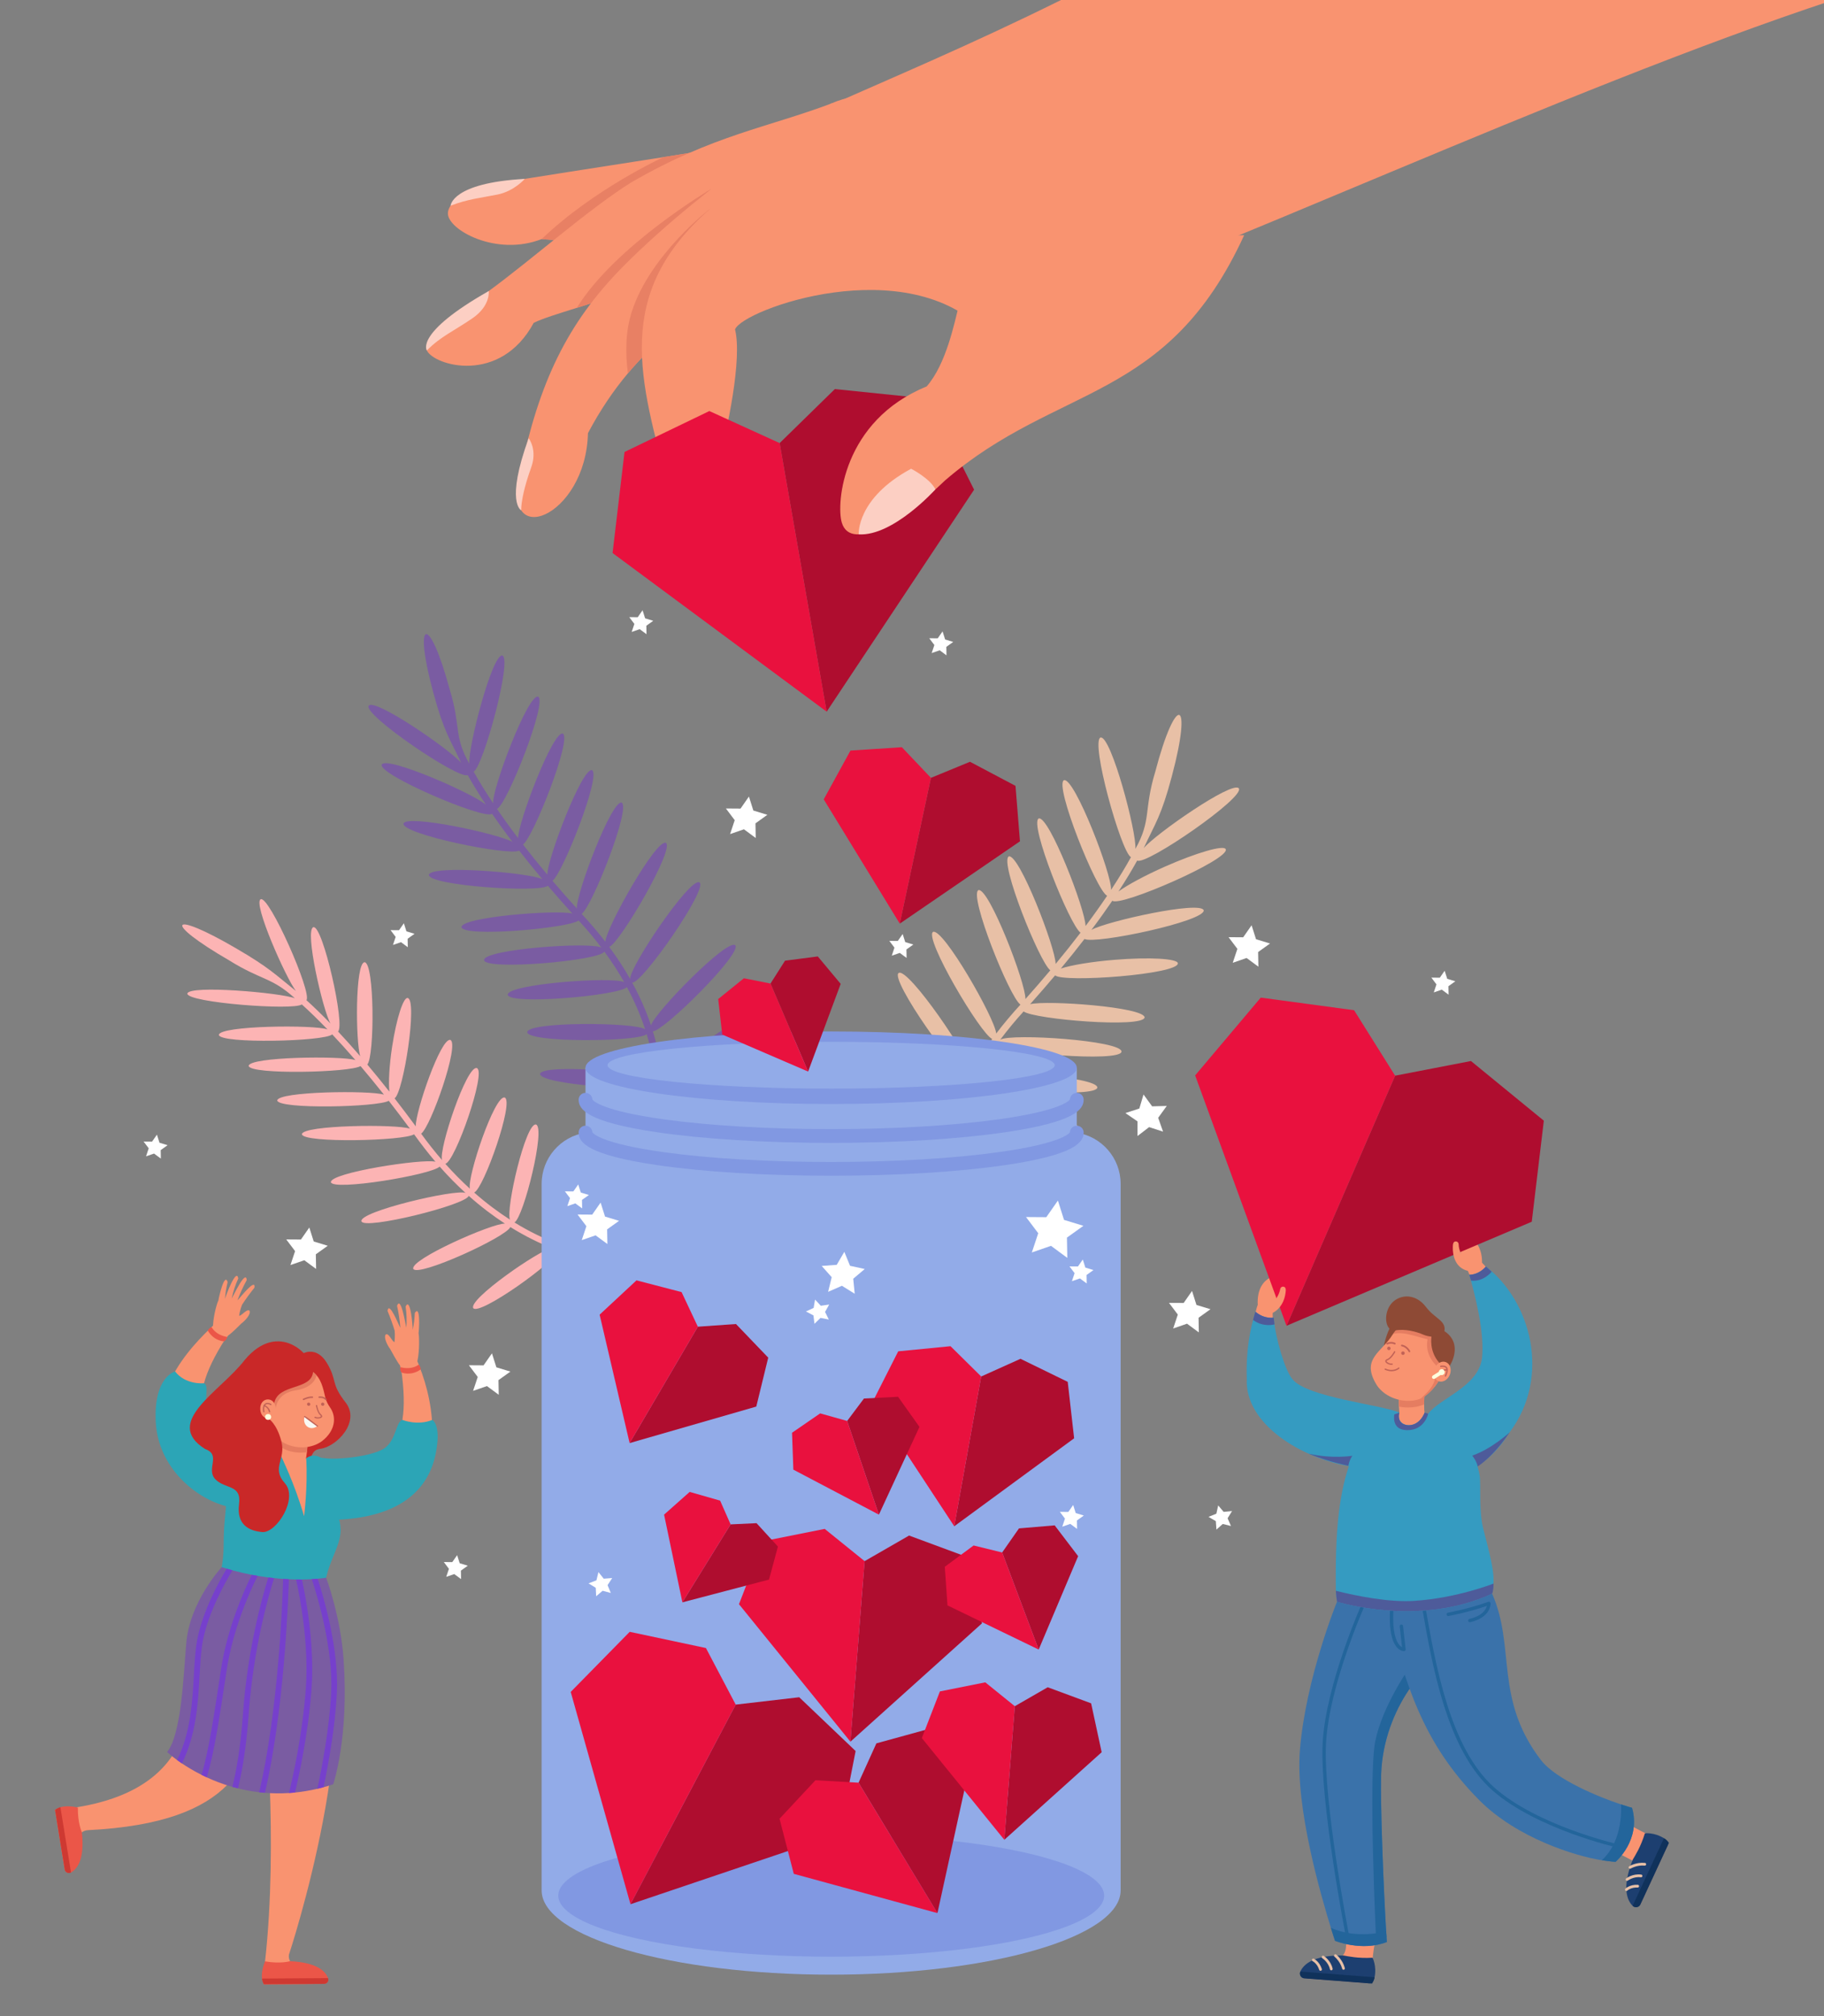 <?xml version="1.0" encoding="utf-8"?>
<!-- Generator: Adobe Illustrator 25.2.1, SVG Export Plug-In . SVG Version: 6.00 Build 0)  -->
<svg version="1.1" id="Ñëîé_1" xmlns="http://www.w3.org/2000/svg" xmlns:xlink="http://www.w3.org/1999/xlink" x="0px" y="0px"
	 viewBox="0 0 1680.85 1857.02" style="enable-background:new 0 0 1680.85 1857.02;" xml:space="preserve">
<rect x="0" y="0" width="1680.85" height="1857.02" fill="#808080" stroke="none"/>
<style type="text/css">
	.st0{fill:#F99370;}
	.st1{fill:#E88064;}
	.st2{fill:#FCCFC3;}
	.st3{fill:#FCB4B4;}
	.st4{fill:#7A5CA2;}
	.st5{fill:#E8C0A6;}
	.st6{fill:#92ABE8;}
	.st7{fill:#8198E2;}
	.st8{fill:#1D3F70;}
	.st9{fill:#10325B;}
	.st10{fill:#3A72AA;}
	.st11{fill:#23659B;}
	.st12{fill:#E57D61;}
	.st13{fill:#8E4A35;}
	.st14{fill:#C16256;}
	.st15{fill:#FDFFDE;}
	.st16{fill:#359BC1;}
	.st17{fill:#4E5B9A;}
	.st18{fill:#FFFFFF;}
	.st19{fill:#EB5648;}
	.st20{fill:#2CA5B6;}
	.st21{fill:#C92828;}
	.st22{fill:#CE3932;}
	.st23{fill:#F9F8F3;}
	.st24{fill:#7640CC;}
	.st25{fill:#AF0D2F;}
	.st26{fill:#E9113E;}
</style>
<path class="st0" d="M582.85,227.8c-6.04-0.78-17.54-1.88-30.12-3.02c-24.68-2.21-53.55-4.53-53.55-4.57
	c-42.03,16.49-87.14-8.82-86.43-23.93c0.58-12.71,24.13-24.73,53.26-28.47c12.31-2.51,92.81-14.79,145.44-23.07
	c14.96-2.34,27.66-4.38,35.91-5.76c4.1-0.69,7.1-1.22,8.73-1.55C707.72,124.89,638.11,225.54,582.85,227.8z"/>
<path class="st1" d="M647.35,138.97l-94.63,85.81c-24.68-2.21-53.55-4.53-53.55-4.57c48.2-46.2,112.23-75.46,112.23-75.46l0.03-0.01
	C626.4,142.39,639.1,140.36,647.35,138.97z"/>
<path class="st0" d="M766.71,95.11c-50.11,46.62-129.47,97.9-162.01,161c-4.11,1.89-8.28,3.75-12.49,5.57
	c-2.19,0.96-4.41,1.91-6.63,2.84c-18.55,7.78-37.53,13.88-54.06,19.06c-16.75,5.27-30.99,9.58-39.68,13.78
	c-31,57.42-91.93,39.41-98.47,25.45c-5.66-12.1,46.81-46.92,57.01-54.71c38.98-28.41,93.98-77.1,131.81-100.36
	C657,124.51,706.72,117.7,766.71,95.11z"/>
<path class="st1" d="M655.65,173.87l-63.45,87.82c-2.19,0.96-4.41,1.91-6.63,2.84c-18.55,7.78-37.53,13.88-54.06,19.06
	C567,226.23,654.29,174.67,655.65,173.87z"/>
<path class="st0" d="M928.57,127.85C810.26,202.97,721.01,235.9,652.72,280.06c-28.05,18.14-52.56,38.18-74.08,63.8
	c-13.39,15.93-25.62,34.01-36.83,55.14c-1.86,78.02-81.64,109.19-62.17,35.24c17.19-81.17,42.23-135.84,94.54-188.75
	c78.35-79.24,200.93-156.81,192.53-150.37C813.13,72.99,961.59,94.31,928.57,127.85z"/>
<path class="st1" d="M654.72,192.01l-2.01,88.05c-28.05,18.14-52.56,38.18-74.08,63.8c-2.41-18.36-2.33-38.36,3.55-56.66
	C599.24,234.12,654.72,192.01,654.72,192.01z"/>
<path class="st0" d="M1689.48,0c-252.67,83.41-576.93,237.78-780.61,306.9c-72.81-77.05-224.92-21.69-231.51-3.46
	c6.72,27.24-6.93,91.33-15.47,123.84c30.09,70.22-30.06,131.11-45.36,23.37c-26.97-101.22-52.26-179.37,38.16-258.61
	c15.93-15.63,33.02-30.27,50.2-44.53c19.98-16.61,40.44-32.85,59.45-50.21C819.19,72.8,894.3,41.38,977.76,0
	C977.76,0,1689.48,0,1689.48,0z"/>
<path class="st2" d="M487.15,403.65c0,0,8.35,10.49,2.31,27.08c-6.04,16.58-9.2,30.93-9.18,39.31
	C480.28,470.04,465.59,463.19,487.15,403.65z"/>
<path class="st2" d="M616.26,448.29c0,0,6.13-3.14,9.29,10.61c3.16,13.74,2.17,29.95,16.89,49.84
	C642.45,508.74,622.61,509.04,616.26,448.29z"/>
<path class="st2" d="M450.38,268.11c0,0,1.9,13.49-15.09,25.12c-16.98,11.64-29.34,16.78-41.93,29.59
	C393.36,322.82,381.64,307.06,450.38,268.11z"/>
<path class="st2" d="M483.59,164.79c0,0-9.76,11.3-25.07,14.4c-15.32,3.1-27.46,4.15-43.29,10.29
	C415.23,189.48,416.12,168.47,483.59,164.79z"/>
<path id="_x39_" class="st3" d="M361.34,964.25c-2.62,17.26-3.45,32.68-2.51,41.31c-7.12-9.03-13.91-17.34-20.35-24.99
	c6.82-7.76,6.71-93.4-2.46-94.23c-8.89,0.28-8.34,73.42-4.05,86.59c-7.31-8.47-14.13-16.05-20.46-22.8
	c6.81-5.6-14.05-98.08-22.68-96.07c-8.52,2.18,8.77,76.96,15.74,88.79c-8.4-8.67-15.8-15.78-22.19-21.57
	c5.45-6.61-34.33-96.53-42.13-92.95c-7.52,3.32,23.32,72.8,32.47,84.52c-18.9-15.03-24.2-21.26-54.83-39.11
	c-61.64-36.07-68.96-25.17-6.7,10.9c29.97,18.65,38.86,15.21,60.59,34.94c-12.86-5.17-97.87-12.48-99.16-4.33
	c0.05,8.33,97.95,15.76,105.52,9.95c6.73,6.09,14.63,13.67,23.66,23.04c-11.44-4.49-99.72-3.6-100.1,5.04
	c0.95,8.36,97.42,6.16,104.45-0.48c6.58,6.96,13.69,14.81,21.35,23.66c-12.65-4.08-97.99-3.07-98.37,5.4
	c1.55,8.28,93.56,6.13,103.1,0.13c6.81,8.01,14,16.76,21.59,26.34c-12.66-4.08-97.97-3.06-98.34,5.4
	c1.63,8.25,92.8,6.13,102.78,0.25c6.25,8.01,12.76,16.56,19.51,25.69c-11.84-4.36-99.19-3.44-99.58,5.15
	c1.45,8.3,94.28,6.13,103.38,0.02c6.32,8.77,13.11,17.58,19.71,25.28c-11.46-3.09-97.4,10.05-96.36,18.89
	c2.57,8.18,92.7-6.85,100.24-14.42c7.95,9,15.93,17.05,23.85,24.28c-8.94-3.81-98.17,17.06-95.94,26.06
	c2.04,8.37,96.72-15.04,98.84-23.43c11.42,10.17,22.65,18.6,33.4,25.61c-11.49-0.54-88.01,33.14-84.44,41.73
	c4.5,7.7,85.49-29.25,89.42-38.56c13.91,8.63,26.88,14.86,38.18,19.35c-11.7,1.87-77.45,47.49-72.31,55.39
	c5.98,6.98,76.26-43.14,78.29-53.11c34.59,12.58,58.47,11.71,59.49,11.66l-0.24-5.61c-0.24,0.01-23.49,0.82-56.58-11.06
	c7.45-9.16,19.57-87.67,10.63-90.2c-9.47-0.86-20.43,76.54-16.69,87.92c-10.92-4.3-23.48-10.28-36.98-18.58
	c8.57-4.87,28.98-87.53,19.83-90.23c-9.56-1.85-27.96,77.68-23.99,87.62c-10.58-6.79-21.67-15.01-32.96-24.94
	c8.96-3.9,37.12-84.04,28.12-87.52c-9.33-2.55-34.7,73.12-32.06,83.99c-7.52-6.86-15.11-14.49-22.68-22.98
	c8.92-1.28,38.27-85.23,29.04-88.15c-9.36-2.68-35.23,74.58-32.02,84.75c-6.45-7.43-12.96-15.61-19.27-24.31
	c8.95-6.47,35.66-82.48,26.93-86.36c-8.86-2.33-32.27,66.16-31.89,79.6c-6.75-9.16-13.26-17.74-19.51-25.79
	c8.18-5.29,21.35-90.55,12.1-92.42C371.71,918.29,365.26,938.43,361.34,964.25z"/>
<path id="_x38__1_" class="st4" d="M657.73,972.49c25.26-17.77,43.76-34.98,41.33-38.44c-6.52-7.21-82.41,46.92-89.03,58.64
	c-1.24-14.22-4.05-28.5-8.38-42.68c10.5-0.5,82.66-72.1,75.88-79.36c-7.69-6.03-73.68,61.38-77.65,73.82
	c-4.55-13.59-10.33-26.61-17.32-39.36c8.96,1.38,70.53-87.15,61.97-92.29c-8.49-5.13-64.78,78.13-63.82,88.98
	c-5.65-9.98-12.09-19.84-19.27-29.55c10.29-4.34,60.47-90.45,52.2-95.9c-8.98-3.79-54.98,77.84-55.82,91.1
	c-6.65-8.68-14.13-17.38-21.82-25.68c9.55-6.36,45.77-98.24,36.83-102.45c-9.39-2.29-41.91,83.63-41.29,97.54
	c-8.02-8.89-15.48-17.4-22.4-25.53c9.62-7.31,45.19-97.59,36.37-101.93c-9.28-2.23-41.13,81.63-41.14,96.28
	c-8.25-9.83-15.68-19.08-22.41-27.76c9.59-6.79,45.52-97.95,36.63-102.23c-9.28-2.23-41.16,81.72-41.15,96.34
	c-7.4-9.74-13.85-18.71-19.47-26.92c9.35-3.99,47.02-99.64,37.83-103.42c-9.43-2.35-42.35,84.76-41.36,98.21
	c-7.52-11.25-13.39-20.93-17.96-29.09c8.86-4.75,35.93-104.32,26.36-107.02c-9.41-1.19-31.73,84.83-30.34,99.69
	c-14.73-25.84-7.46-34.1-18.23-68.83c-18.88-70.08-34-65.99-14.79,4.02c9.78,36.03,15.2,42.06,25.59,64.18
	c-10.58-12.57-79.44-59.81-85.24-52.9c-6.27,7.77,83.64,68.88,91.11,63.91c4.37,7.8,9.91,16.96,16.9,27.51
	c-11.5-10.3-91.28-45.24-95.99-37.18c-4.56,8.88,94.84,51.43,101.54,45.38c5.47,7.94,11.71,16.57,18.82,25.91
	c-13.93-7.7-97.48-25.58-100.38-16.85c-1.49,9.8,96.94,29.96,106.61,24.94c6.44,8.24,13.52,16.99,21.31,26.26
	c-13.2-6.24-102.69-13.34-104.55-4c-0.47,9.93,102.09,16.83,109.69,10.07c6.95,8.15,14.44,16.67,22.5,25.58
	c-14.99-3.66-101.85,3.17-102.19,12.5c1.75,9.69,98.22,1.11,108.05-6.06c7.69,8.33,14.79,16.84,20.99,25.04
	c-10.02-5.79-108.24,1.46-108.18,11.33c0.29,9.97,107.35,0.64,110.84-7.78c7.05,9.6,13.09,19.01,18.27,28.16
	c-11.08-5.37-107.21,1.75-107.34,11.57c1.11,9.88,103.22,0.81,109.86-7.01c7.37,13.65,12.82,26.68,16.8,38.84
	c-9.7-6.52-107.85-7.18-108.62,2.66c0.33,9.93,102.76,9.09,110.04,1.84c4.7,15.46,7.04,29.39,8.04,41.28
	c-11.77-6.62-104.49-14.13-106.32-4.61c0.39,9.78,94.89,16.15,106.75,11.01c1.74,35.39-7.39,58.09-7.49,58.32
	c1.42,0.59,4.29,1.77,5.71,2.36c0.42-1.01,9.96-24.59,7.9-62.03C617.73,997.73,636.75,987.24,657.73,972.49z"/>
<path id="_x37_" class="st5" d="M1027.28,884.1c-21.45,1.74-40.01,4.87-49.7,8.06c7.97-9.61,15.23-18.69,21.81-27.24
	c9.94,5.14,111.52-16.36,109.85-26.45c-3.14-8.97-89.05,10.02-103.47,18.07c7.27-9.68,13.65-18.63,19.25-26.86
	c6.94,6.21,109.26-38.39,104.47-47.52c-1.77-3.99-26.83,3.22-55.97,16.11c-18.57,8.22-34.3,16.75-42.83,22.9
	c7.15-10.93,12.8-20.42,17.26-28.5c7.73,5.08,100.13-58.59,93.59-66.56c-6.11-7.04-76.69,42.08-87.61,55.17
	c10.56-22.83,16.15-29.2,25.98-66.4c19.34-72.36,3.72-76.52-15.3-4.05c-10.89,35.95-3.31,44.33-18.35,71.15
	c1.36-15.24-22.3-104.05-31.98-102.66c-9.84,2.91,18.73,105.36,27.92,110.25c-4.66,8.45-10.66,18.49-18.34,30.14
	c0.98-13.8-33.66-103.64-43.34-101.07c-9.44,4.02,30.03,102.35,39.73,106.47c-5.75,8.51-12.34,17.81-19.91,27.91
	c-0.04-14.99-33.58-101.59-43.11-99.14c-9.11,4.55,28.52,98.22,38.49,105.25c-6.88,9-14.49,18.59-22.94,28.79
	c-0.07-15.03-33.58-101.52-43.11-99.07c-9.05,4.62,28.2,97.37,38.21,104.94c-7.09,8.44-14.72,17.27-22.94,26.49
	c0.59-14.27-33.63-102.89-43.27-100.37c-9.16,4.48,28.77,98.89,38.7,105.47c-7.88,8.63-15.55,17.65-22.35,26.65
	c-0.9-13.59-49.03-97.68-58.22-93.63c-8.45,5.74,43.83,94.12,54.52,98.6c-7.35,10.07-13.92,20.29-19.69,30.62
	c0.96-11.14-57.78-96.8-66.46-91.39c-8.78,5.38,55.33,96.28,64.57,94.82c-7.12,13.2-13.01,26.68-17.6,40.73
	c-4.1-12.75-72.8-81.99-80.62-75.66c-6.89,7.58,67.95,80.88,78.84,81.38c-4.38,14.66-7.18,29.41-8.37,44.09
	c-6.82-12-85.65-67.44-92.26-59.91c-5.45,8.68,81.01,67.69,91.84,66.31c-1.87,38.65,8.13,62.92,8.57,63.96l5.88-2.47
	c-0.1-0.24-9.67-23.6-8.12-60.14c12.18,5.24,109.83-2,110.08-12.08c-2.05-9.81-97.47-1.44-109.68,5.47
	c0.95-12.27,3.28-26.66,8.02-42.65c7.5,7.44,113.33,7.62,113.54-2.64c-0.94-10.15-102.05-8.8-112.11-2.01
	c4.03-12.57,9.57-26.06,17.08-40.19c6.83,8.03,112.39,16.7,113.41,6.5c-0.29-10.14-99.35-16.82-110.84-11.21
	c5.28-9.48,11.45-19.22,18.66-29.18c3.63,8.66,114.23,17.58,114.43,7.28c-0.09-10.2-101.33-17-111.71-10.96
	c6.34-8.51,13.62-17.34,21.49-25.99c10.09,7.33,109.88,15.54,111.54,5.52c-0.51-9.63-90-16.07-105.54-12.2
	c8.25-9.25,15.92-18.1,23.04-26.55c7.82,6.93,113.74-0.89,113.12-11.13C1085.09,882.96,1059.05,881.52,1027.28,884.1z"/>
<g id="_x35_">
	<path class="st6" d="M992.27,1043.37v-59.84H539.55v59.84c-22.89,3.5-40.42,23.28-40.42,47.15v650.79
		c0,42.86,119.44,77.61,266.78,77.61s266.78-34.75,266.78-77.61v-650.79C1032.69,1066.65,1015.16,1046.88,992.27,1043.37z"/>
	<ellipse class="st7" cx="765.91" cy="983.54" rx="226.36" ry="33.42"/>
	<ellipse class="st6" cx="765.91" cy="981.2" rx="206.04" ry="21.56"/>
	<path class="st7" d="M765.91,1082.99c-60.76,0-117.94-3.5-160.99-9.86c-63.56-9.38-71.71-20.9-71.71-29.89
		c0-3.5,2.83-6.33,6.33-6.33c3.41,0,6.19,2.69,6.33,6.07c0.62,1,7.87,10.27,65.64,18.31c41.88,5.83,96.71,9.04,154.4,9.04
		c57.69,0,112.52-3.21,154.4-9.04c57.77-8.04,65.02-17.31,65.64-18.31c0.14-3.37,2.92-6.07,6.33-6.07c3.5,0,6.33,2.84,6.33,6.33
		c0,8.99-8.15,20.51-71.71,29.89C883.84,1079.49,826.67,1082.99,765.91,1082.99z"/>
	<path class="st7" d="M765.91,1052.74c-60.76,0-117.94-3.5-160.99-9.86c-63.56-9.38-71.71-20.9-71.71-29.89
		c0-3.5,2.83-6.33,6.33-6.33c3.41,0,6.19,2.69,6.33,6.07c0.62,1,7.87,10.27,65.64,18.31c41.88,5.83,96.71,9.04,154.4,9.04
		c57.69,0,112.52-3.21,154.4-9.04c57.77-8.04,65.02-17.31,65.64-18.31c0.14-3.37,2.92-6.07,6.33-6.07c3.5,0,6.33,2.84,6.33,6.33
		c0,8.99-8.15,20.51-71.71,29.89C883.84,1049.24,826.67,1052.74,765.91,1052.74z"/>
	<ellipse class="st7" cx="765.97" cy="1746.11" rx="251.52" ry="56.26"/>
</g>
<path class="st0" d="M1344.04,1132.28c0,0,22.86,7.3,21.61,31.61l-18.24,3.78L1344.04,1132.28z"/>
<path class="st0" d="M1280.86,1302.77c-25.8-5.06-52.05-10.38-76.59-19.81c-7.72-2.74-14.63-6.05-18.68-13.98
	c-8.59-15.29-11.13-35.27-12.51-53.09c-1.11-6.56,2.16-18.62-7.72-18.79c-5.99,0.14-6.92,6.59-8.2,11.08
	c-1.68,6.22-2.97,12.48-3.98,18.87c-10.17,71.21,20.06,91.01,82.7,110.95c12.43,3.72,25.03,6.9,37.86,8.88
	C1302.61,1350.81,1309.49,1308.12,1280.86,1302.77z"/>
<path class="st0" d="M1181.88,1173.72c0,0-24.26-0.43-22.85,28.18l14.33,6.34L1181.88,1173.72z"/>
<path class="st0" d="M1202.72,1822.36l57.3,4.43c5.02,0.19,5.37-4.91,4.76-8.94c-2.05-14.49,6.05-46.76,8.22-61.33
	c0.48-2.66-1.44-5.16-4.14-5.36l-25.29-1.95c-2.74-0.21-5.05,2.02-4.92,4.77l1.77,36.98c0.62,16.9-17.37,17.25-28.94,18.59
	c-4.62,0.79-9.5,2.18-11.97,5.4C1197.21,1817.81,1199.05,1822.07,1202.72,1822.36z"/>
<path class="st8" d="M1266.7,1821.33c-0.37,2.79-2.01,5.89-5.26,5.57c0,0-59.44-4.59-59.44-4.59c-3.07-0.23-5.01-3.48-3.7-6.26
	c2.81-6.3,11.75-15.33,39.96-14.74c4,0.7,13.09,2.79,26.54,2.01C1264.81,1803.32,1268.82,1810.84,1266.7,1821.33z"/>
<path class="st5" d="M1216.79,1815.36c0.16,0.01,0.32,0,0.48-0.06c0.67-0.21,1.03-0.92,0.82-1.59c-2.2-6.89-7.1-9.34-7.31-9.44
	c-0.63-0.3-1.39-0.04-1.69,0.58c-0.31,0.63-0.05,1.38,0.58,1.69l0,0c0.17,0.08,4.15,2.13,6,7.93
	C1215.85,1814.99,1216.29,1815.32,1216.79,1815.36z"/>
<path class="st5" d="M1226.7,1814.94c0.12,0.01,0.25,0,0.38-0.03c0.68-0.16,1.11-0.83,0.96-1.51c-1.75-7.69-7.9-11.59-8.16-11.75
	c-0.6-0.37-1.37-0.19-1.74,0.4c-0.37,0.59-0.19,1.37,0.4,1.74c0.06,0.03,5.52,3.52,7.02,10.16
	C1225.69,1814.51,1226.16,1814.9,1226.7,1814.94z"/>
<path class="st5" d="M1237.97,1814.43c0.14,0.01,0.28,0,0.42-0.04c0.68-0.18,1.08-0.87,0.9-1.55c-2.06-7.8-7.7-12.26-7.94-12.45
	c-0.55-0.43-1.34-0.33-1.78,0.22c-0.43,0.55-0.33,1.35,0.22,1.78c0.05,0.04,5.22,4.15,7.05,11.1
	C1236.99,1814.03,1237.45,1814.39,1237.97,1814.43z"/>
<path class="st9" d="M1198.3,1816.04l68.4,5.29c-0.41,2.07-1.15,4.05-2.33,5.79l-62.36-4.82c-3.03-0.23-4.97-3.38-3.74-6.16
	C1198.27,1816.11,1198.29,1816.08,1198.3,1816.04z"/>
<path class="st10" d="M1226.41,1775.76c2.33,7.57,3.82,11.96,3.82,11.96s24.81,10.15,47.77,1.12c0,0-0.11-1.66-0.31-4.67
	c-0.02-0.36-0.05-0.73-0.07-1.12c-0.08-1.18-0.16-2.54-0.26-4.04c-2.01-32.15-6.15-126.79-4.3-150.6
	c2.37-30.58,14.29-56.51,27.21-74.72c4.49-6.31,9.09-11.69,13.46-16.02c25.66-25.45,52.67-24.5,43.17-69.13
	c-1.4-6.57-59.39-3.68-59.39-3.68l-65.44,10.55c0,0-28.84,70.41-34.2,136.89C1193.61,1665.48,1217.49,1746.73,1226.41,1775.76z"/>
<path class="st11" d="M1267.98,1784.17h9.71c-0.02-0.36-0.05-0.73-0.07-1.12c-0.08-1.18-0.16-2.54-0.26-4.04
	c-2.01-32.15-6.15-126.79-4.3-150.6c2.37-30.58,14.29-56.51,27.21-74.72l-1.47-17.58c0,0-25.07,35.54-31.49,67.92
	C1260.9,1636.42,1267.98,1784.17,1267.98,1784.17z"/>
<path class="st11" d="M1226.41,1775.76c2.33,7.57,3.82,11.97,3.82,11.97s24.81,10.16,47.77,1.12c0,0-0.25-3.63-0.63-9.84l-0.01-0.01
	C1277.36,1779,1250.75,1786.76,1226.41,1775.76z"/>
<path class="st0" d="M1511.96,1753.56l24.17-52.14c1.1-2.38-0.02-5.18-2.45-6.17c-12.88-2.88-30.75-13.55-42.11-20.36
	c0,0-17.8,23.63-15.18,24.47l27.9,14.48c4.67,5.94,3.76,3.76,2.22,11.72c-1.53,10.19-6.84,19.57-2.62,28.43
	C1505.77,1757.14,1510.41,1756.9,1511.96,1753.56z"/>
<path class="st8" d="M1533.35,1693.25c2.49,1.32,4.81,3.94,3.38,6.87c0,0-25.07,54.09-25.07,54.09c-1.29,2.8-5.01,3.48-7.16,1.28
	c-4.92-4.83-10.26-16.36,0.15-42.59c2.06-3.5,7.19-11.29,11.16-24.17C1515.81,1688.74,1524.26,1687.61,1533.35,1693.25z"/>
<path class="st5" d="M1510.32,1737.93c0.07-0.14,0.11-0.3,0.12-0.47c0.03-0.7-0.5-1.29-1.2-1.33c-7.22-0.35-11.23,3.39-11.39,3.55
	c-0.5,0.49-0.52,1.28-0.04,1.79c0.48,0.51,1.28,0.53,1.78,0.05l0,0c0.14-0.13,3.44-3.15,9.53-2.85
	C1509.64,1738.69,1510.11,1738.39,1510.32,1737.93z"/>
<path class="st5" d="M1513.39,1728.5c0.05-0.11,0.09-0.23,0.11-0.36c0.09-0.69-0.39-1.33-1.09-1.42
	c-7.82-1.05-13.62,3.35-13.86,3.54c-0.56,0.43-0.66,1.22-0.23,1.77c0.42,0.55,1.22,0.66,1.77,0.23c0.05-0.04,5.23-3.94,11.97-3.03
	C1512.63,1729.3,1513.16,1728.99,1513.39,1728.5z"/>
<path class="st5" d="M1516.85,1717.76c0.06-0.13,0.1-0.26,0.11-0.41c0.07-0.7-0.44-1.31-1.13-1.38c-8.03-0.8-14.18,2.93-14.44,3.09
	c-0.59,0.36-0.78,1.14-0.42,1.74c0.37,0.59,1.14,0.78,1.74,0.42c0.06-0.03,5.71-3.44,12.86-2.73
	C1516.13,1718.54,1516.63,1718.24,1516.85,1717.76z"/>
<path class="st11" d="M1240.33,1784.47l3.05-0.6c-0.24-1.24-24.23-124.7-21.41-178.2c2.81-53.39,35.88-127.34,36.22-128.08
	l-2.84-1.28c-0.34,0.75-33.65,75.21-36.49,129.19C1216.03,1659.39,1240.08,1783.23,1240.33,1784.47z"/>
<path class="st9" d="M1504.5,1755.5l28.85-62.24c1.79,1.11,3.39,2.49,4.61,4.21l-26.3,56.75c-1.28,2.76-4.91,3.47-7.08,1.36
	C1504.55,1755.55,1504.53,1755.52,1504.5,1755.5z"/>
<path class="st10" d="M1276.42,1479.42c18.49,70.05,33.17,124.59,86.48,178.49c35.11,35.5,89.84,52.04,113.22,55.61
	c7.88,1.2,12.63,1.51,12.63,1.51s23.67-19.98,15.2-49.79c0,0-3.98-1.11-10.23-3.17c-19.53-6.39-59.92-22.84-73.72-40.83
	c-43.19-56.33-23.18-104-44.98-153.26L1276.42,1479.42z"/>
<path class="st11" d="M1476.12,1713.52c7.88,1.2,12.63,1.51,12.63,1.51s23.67-19.98,15.2-49.79c0,0-3.98-1.11-10.23-3.17
	C1493.71,1662.08,1496.88,1694.55,1476.12,1713.52z"/>
<path class="st0" d="M1289.56,1301.23c-1.44-12.54,0.53-30.67,2.28-38.08c3.16-14.68,26.47-9,22.59,5.43
	c-0.75-0.47-3.16,26.13-1.5,33.52C1334.8,1308.66,1269.01,1330.21,1289.56,1301.23z"/>
<path class="st12" d="M1314.65,1267.38c-0.03,0.17-0.05,0.34-0.08,0.51c-0.04,0.24-0.09,0.47-0.14,0.7
	c-0.54-0.36-2.06,14.32-2.07,24.97c-10.02,4.55-21.2,2.55-23.24,2.13c-0.45-11.26,1.31-25.22,2.22-30.45
	c0.27-1.22,0.47-1.94,0.5-2.09c0.08-0.33,0.18-0.66,0.28-0.97c1.12-3.34,3.65-5.88,6.75-7.1c0.01,0,0.01,0,0.01,0
	c2.15-0.85,4.57-1.06,6.99-0.47c2.39,0.58,4.43,1.86,5.95,3.57c0.07,0.07,0.13,0.14,0.19,0.21
	C1314.05,1260.81,1315.09,1264.05,1314.65,1267.38z"/>
<path class="st13" d="M1275.15,1240.23c0,0,2.22-12.35,7.48-20.26l6.52,4.62L1275.15,1240.23z"/>
<path class="st0" d="M1269.06,1276.43c7.03,9.92,19.63,14.46,30.38,13.91c3.35-0.12,6.62-0.75,9.64-2.02l0,0
	c1.02-0.43,2-0.91,2.96-1.47l0.01,0c45.99-33.37,2.89-107.23-30.84-54.37C1270.32,1247.14,1254.51,1253.38,1269.06,1276.43z"/>
<path class="st11" d="M1293.75,1520.91c0.05,0,0.08,0,0.11,0c0.43-0.02,0.83-0.21,1.11-0.54c0.28-0.33,0.41-0.76,0.36-1.18
	l-2.38-21.44c-0.1-0.85-0.87-1.46-1.72-1.37c-0.85,0.1-1.47,0.86-1.37,1.72l2.13,19.19c-0.62-0.32-1.35-0.82-2.12-1.64
	c-3.23-3.39-6.86-11.67-5.86-31.89c0.04-0.86-0.62-1.59-1.48-1.63c-0.85-0.05-1.59,0.62-1.63,1.48c-1.07,21.6,3.16,30.62,6.91,34.39
	C1290.55,1520.74,1293.14,1520.91,1293.75,1520.91z"/>
<path class="st14" d="M1291.33,1246.93c-0.27-0.84,0.19-1.75,1.04-2.02c0.84-0.27,1.75,0.2,2.02,1.04c0.27,0.84-0.19,1.75-1.04,2.02
	S1291.6,1247.78,1291.33,1246.93z"/>
<path class="st11" d="M1490.6,1701.92l0.68-3.03c-0.74-0.17-74.11-17-113.94-52.06c-41.21-36.26-54.61-113.64-64.4-170.14
	l-3.06,0.53c9.87,56.95,23.38,134.95,65.41,171.94C1415.73,1684.75,1489.86,1701.75,1490.6,1701.92z"/>
<path class="st14" d="M1278.36,1242.54c-0.27-0.84,0.19-1.75,1.04-2.02c0.84-0.27,1.75,0.2,2.02,1.04c0.27,0.84-0.19,1.75-1.04,2.02
	C1279.53,1243.85,1278.63,1243.38,1278.36,1242.54z"/>
<path class="st14" d="M1280.26,1256.92c0.91,0.26,1.87,0.36,2.71,0.24c0.33-0.05,0.56-0.36,0.51-0.69
	c-0.05-0.33-0.37-0.56-0.69-0.51c-2.11,0.32-4.8-1.15-5.04-2.12c-0.09-0.34,0.4-0.59,0.82-0.74c3.7-1.29,7.02-7.35,7.16-7.61
	c0.16-0.3,0.05-0.66-0.24-0.82c-0.31-0.17-0.66-0.05-0.82,0.24c-0.03,0.06-3.24,5.91-6.49,7.04c-1.77,0.62-1.71,1.73-1.6,2.18
	C1276.86,1255.3,1278.48,1256.41,1280.26,1256.92z"/>
<path class="st12" d="M1283.68,1228.85c9.33-3.13,24.25,3.53,31.92,4.71c0,0-3.75,12.82,7.94,24.29
	c-0.84,12.22,0.29,17.79-14.46,30.46l0,0c1.02-0.43,2-0.91,2.96-1.47l0.01,0C1356.28,1255.09,1317.23,1182.27,1283.68,1228.85z"/>
<path class="st13" d="M1281.42,1201.71c6.52-8.93,22.01-11.84,32.69,2.25c8.22,10.84,18.74,12.48,16.94,22.19
	c18.08,12.03,4.9,31.95,4.9,31.95l-9.59-2.75c-9.71-10.86-7.21-24.09-7.21-24.09l0,0c-2.51-0.28-5.12-0.82-7.35-1.79
	c-6.9-3.01-17.41-5.63-26.02-3.96C1277.18,1227.18,1274.13,1211.69,1281.42,1201.71z"/>
<path class="st0" d="M1336.06,1266.22c-1.87,4.85-6.56,7.56-10.47,6.05c-3.91-1.51-5.56-6.66-3.68-11.52
	c1.87-4.85,6.56-7.56,10.47-6.05C1336.29,1256.21,1337.93,1261.36,1336.06,1266.22z"/>
<path class="st14" d="M1327.54,1258c0.17-0.04,4.11-0.86,5.88,1.4c0.45,0.58,0.7,1.3,0.77,2.14c0,0,0,0,0,0.01
	c0.01,0.08,0.02,0.15,0.02,0.23c0,0,0,0,0,0c0,0,0,0,0,0c0.05,1.56-0.5,3.54-1.68,5.94c-0.13,0.27-0.44,0.4-0.71,0.32
	c-0.03-0.01-0.07-0.02-0.1-0.04c-0.3-0.15-0.43-0.51-0.28-0.81c0.95-1.94,1.46-3.56,1.54-4.84c-3.56,0.06-5.92,3.65-5.95,3.69
	c-0.15,0.23-0.43,0.33-0.68,0.26c-0.05-0.02-0.11-0.04-0.16-0.07c-0.28-0.18-0.37-0.55-0.19-0.84c0.12-0.18,2.7-4.2,6.89-4.29
	c-0.09-0.36-0.22-0.69-0.42-0.95c-1.3-1.67-4.64-0.97-4.67-0.97c-0.33,0.07-0.65-0.14-0.72-0.47
	C1327,1258.4,1327.21,1258.07,1327.54,1258z"/>
<path class="st15" d="M1320.39,1267.06l5.5-3.43c0.03-0.24,0.08-0.49,0.17-0.72c0.57-1.4,2.16-2.07,3.56-1.5
	c1.4,0.57,2.07,2.16,1.5,3.56c-0.55,1.36-2.07,2.02-3.44,1.54l-5.49,3.43c-0.42,0.26-0.92,0.32-1.36,0.19
	c-0.39-0.11-0.74-0.36-0.97-0.73C1319.36,1268.6,1319.6,1267.56,1320.39,1267.06z"/>
<path class="st16" d="M1231.02,1465.32c0.23,3.7,0.58,7.1,1.06,10.09c0,0,75.68,23.81,142.94-7.43c3.3-15.5,0.31-26.77-7.67-57.88
	c-5-17.48-2.46-42.37-3.82-51.01c-7.66-42.05-37.14-53.47-50.69-57.87c-6.95,17.71-27.34,12.93-23.29,0.02
	C1231.12,1316.19,1230.51,1408.68,1231.02,1465.32z"/>
<path class="st14" d="M1298.81,1245.61c0.11,0,0.22-0.02,0.33-0.07c0.39-0.18,0.55-0.64,0.37-1.03c-0.1-0.2-2.4-4.96-7.57-5.91
	c-0.42-0.08-0.82,0.2-0.9,0.62c-0.08,0.42,0.2,0.82,0.62,0.9c4.4,0.81,6.43,5.01,6.45,5.05
	C1298.24,1245.45,1298.52,1245.61,1298.81,1245.61z"/>
<path class="st14" d="M1278.28,1238.45c0.11,0,0.21-0.02,0.32-0.07c3.52-1.58,6.25-0.1,6.37-0.03c0.37,0.21,0.84,0.08,1.05-0.29
	c0.21-0.37,0.08-0.84-0.29-1.05c-0.14-0.08-3.5-1.95-7.76-0.03c-0.39,0.18-0.56,0.63-0.39,1.02
	C1277.7,1238.28,1277.99,1238.45,1278.28,1238.45z"/>
<path class="st0" d="M1347.72,1347.92c29.08-23.71,59.9-55.4,60.45-95.44c-2.83-32.8-19.3-63.22-40.76-87.59
	c-0.72-0.53-2.59-2.96-3.31-3.52c-4.81-6.87-15.69-1.73-12.69,6.27c11.14,25.51,20.47,53.08,19.29,81.2
	c-2.51,24.5-31.97,47.72-49.99,63.48C1297.73,1330.51,1324.04,1365.17,1347.72,1347.92z"/>
<path class="st11" d="M1354.45,1494.29c0.12,0,0.24-0.01,0.35-0.04c19.26-4.48,18.8-16.85,18.78-17.37
	c-0.03-0.49-0.28-0.94-0.69-1.21c-0.41-0.27-0.92-0.33-1.38-0.17c-18.29,6.55-37.04,9.96-37.23,9.99c-0.85,0.15-1.41,0.96-1.25,1.81
	c0.15,0.85,0.97,1.4,1.81,1.26c0.18-0.03,17.59-3.2,35.34-9.29c-0.86,3.24-4.09,9.18-16.06,11.96c-0.84,0.19-1.36,1.03-1.16,1.87
	C1353.1,1493.8,1353.74,1494.29,1354.45,1494.29z"/>
<path class="st16" d="M1314.75,1352.32c24.33,19.46,58.62-3.81,76.35-32.91c38.61-51.57,19.45-121.1-21.83-152.79
	c0,0-5.72,7.41-15.24,7.63c4.67,16.72,14.25,52.34,11.69,76.66c-3.32,26.45-38.73,36.77-49.61,51.31
	C1305.21,1316.75,1304.28,1343.43,1314.75,1352.32z"/>
<path class="st16" d="M1148.94,1270.19c-2.02,41.22,50.04,73.69,97.51,80.86l43.1-49.8c-13.98-6.88-86.3-14.11-98.68-31.06
	c-6.36-7.16-15.52-37-17.15-56.48c0,0-8.58,1.63-16.83-5.46C1152.25,1223.8,1148.04,1242.31,1148.94,1270.19z"/>
<path class="st14" d="M1282.28,1263.11c4.42,0,7.03-2.3,7.18-2.43c0.25-0.23,0.27-0.62,0.04-0.88c-0.23-0.25-0.62-0.27-0.88-0.04
	c-0.19,0.17-4.62,4.02-11.85,0.88c-0.31-0.14-0.68,0.01-0.82,0.32c-0.14,0.31,0.01,0.68,0.32,0.82
	C1278.53,1262.75,1280.54,1263.11,1282.28,1263.11z"/>
<path class="st17" d="M1356.7,1340.8c0,0,3.83,4.63,5.06,9.97c8.11-5.33,19.43-16.43,29.34-31.36
	C1391.1,1319.41,1374.52,1334.73,1356.7,1340.8z"/>
<path class="st17" d="M1205.93,1338.99c10.43,4.32,22.56,8.09,36.59,11.21c0,0,0.76-5.09,3.7-9.21
	C1246.22,1341,1227.33,1344.03,1205.93,1338.99z"/>
<path class="st17" d="M1296.5,1317.36c16.46,0.26,19.6-15.15,19.6-15.15c-2.05-0.7-3.26-0.98-3.26-0.98
	c-5.07,11.93-14.45,12.92-19.45,10.54c-5.98-2.84-4.02-9.79-3.84-10.53c-1.58,0.48-3.15,1.03-4.69,1.62
	C1284.17,1307.89,1284.51,1317.16,1296.5,1317.36z"/>
<path class="st17" d="M1354.02,1174.24c0,0,0.59,1.98,1.51,5.36c11.5,1.46,19.07-8.18,19.07-8.18c-3.25-3.14-5.33-4.8-5.33-4.8
	S1363.55,1174.03,1354.02,1174.24z"/>
<path class="st17" d="M1154.7,1215.83c9.42,7.13,19.76,4.14,19.76,4.14v-0.01c-0.31-2.14-0.56-4.24-0.74-6.26
	c0,0-8.58,1.63-16.83-5.46C1156.88,1208.24,1155.94,1210.99,1154.7,1215.83z"/>
<path class="st17" d="M1231.02,1465.32c0.23,3.7,0.58,7.1,1.06,10.09c0,0,75.68,23.81,142.94-7.43c0,0,1.29-2.2,1.3-9.31
	c0,0-33.22,13.31-72.85,15.93C1280.16,1476.13,1251.05,1470.34,1231.02,1465.32z"/>
<g id="_x33__3_">
	<polygon class="st18" points="983.54,1158.68 968.51,1147.59 950.85,1153.69 956.75,1135.97 945.5,1121.06 964.18,1121.19 
		974.88,1105.88 980.52,1123.69 998.39,1129.13 983.2,1140 	"/>
	<polygon class="st18" points="1001.43,1182.23 995.16,1177.6 987.79,1180.15 990.25,1172.75 985.55,1166.52 993.35,1166.58 
		997.82,1160.19 1000.17,1167.62 1007.63,1169.89 1001.29,1174.43 	"/>
	<polygon class="st18" points="536.46,1113.1 530.18,1108.47 522.81,1111.01 525.27,1103.61 520.57,1097.39 528.37,1097.45 
		532.84,1091.05 535.2,1098.49 542.66,1100.76 536.32,1105.3 	"/>
	<polygon class="st18" points="763.77,1215.46 756.12,1213.95 750.54,1219.4 749.61,1211.66 742.7,1208.04 749.78,1204.76 
		751.08,1197.07 756.39,1202.79 764.11,1201.65 760.31,1208.47 	"/>
	<polygon class="st18" points="787.64,1191.71 775.84,1184.38 763.12,1189.95 766.43,1176.47 757.21,1166.09 771.06,1165.08 
		778.07,1153.1 783.32,1165.96 796.88,1168.93 786.27,1177.89 	"/>
	<polygon class="st18" points="872.21,603.64 865.94,599.01 858.56,601.56 861.03,594.16 856.33,587.93 864.13,587.99 868.6,581.6 
		870.95,589.03 878.41,591.31 872.07,595.85 	"/>
	<polygon class="st18" points="1134.37,1405.66 1126.8,1403.78 1120.96,1408.96 1120.41,1401.18 1113.68,1397.23 1120.91,1394.3 
		1122.58,1386.68 1127.61,1392.64 1135.37,1391.89 1131.25,1398.51 	"/>
	<polygon class="st18" points="595.76,584.18 589.48,579.55 582.11,582.1 584.58,574.7 579.88,568.48 587.68,568.53 592.14,562.14 
		594.5,569.57 601.96,571.85 595.62,576.39 	"/>
	<polygon class="st18" points="1334.9,916.23 1328.62,911.6 1321.25,914.15 1323.72,906.75 1319.02,900.52 1326.82,900.58 
		1331.28,894.19 1333.64,901.62 1341.1,903.9 1334.76,908.44 	"/>
	<polygon class="st18" points="148.23,1067.22 141.95,1062.59 134.58,1065.13 137.04,1057.73 132.34,1051.51 140.14,1051.57 
		144.61,1045.17 146.97,1052.61 154.43,1054.88 148.09,1059.42 	"/>
	<polygon class="st18" points="375.79,872.5 369.52,867.87 362.14,870.42 364.61,863.02 359.91,856.79 367.71,856.85 372.17,850.46 
		374.53,857.89 381.99,860.17 375.65,864.7 	"/>
	<polygon class="st18" points="835.44,882.4 829.16,877.77 821.79,880.31 824.25,872.91 819.55,866.69 827.35,866.74 831.82,860.35 
		834.18,867.79 841.64,870.06 835.29,874.6 	"/>
	<polygon class="st18" points="424.88,1454.56 418.6,1449.93 411.23,1452.48 413.69,1445.08 408.99,1438.85 416.79,1438.91 
		421.26,1432.52 423.62,1439.95 431.08,1442.23 424.73,1446.76 	"/>
	<polygon class="st18" points="992.56,1408.34 986.28,1403.71 978.91,1406.26 981.38,1398.86 976.68,1392.63 984.48,1392.69 
		988.94,1386.3 991.3,1393.73 998.76,1396.01 992.42,1400.54 	"/>
	<polygon class="st18" points="562.85,1467.34 555.32,1465.31 549.38,1470.36 548.99,1462.57 542.35,1458.48 549.63,1455.7 
		551.47,1448.12 556.37,1454.19 564.15,1453.59 559.89,1460.13 	"/>
	<polygon class="st18" points="559.73,1145.92 548.86,1137.91 536.1,1142.31 540.37,1129.5 532.23,1118.73 545.73,1118.82 
		553.47,1107.76 557.55,1120.63 570.46,1124.56 559.48,1132.42 	"/>
	<polygon class="st18" points="1071.78,1042.38 1058.94,1038.22 1048.22,1046.44 1048.22,1032.93 1037.09,1025.29 1049.93,1021.1 
		1053.76,1008.16 1061.71,1019.08 1075.2,1018.72 1067.27,1029.65 	"/>
	<polygon class="st18" points="291.29,1168.87 280.43,1160.86 267.66,1165.26 271.93,1152.45 263.79,1141.68 277.3,1141.77 
		285.03,1130.71 289.11,1143.58 302.03,1147.52 291.05,1155.37 	"/>
	<polygon class="st18" points="459.6,1284.78 448.73,1276.76 435.97,1281.17 440.24,1268.36 432.1,1257.58 445.6,1257.68 
		453.34,1246.61 457.42,1259.48 470.33,1263.42 459.35,1271.28 	"/>
	<polygon class="st18" points="1104.74,1227.32 1093.88,1219.3 1081.11,1223.71 1085.38,1210.9 1077.24,1200.12 1090.75,1200.22 
		1098.48,1189.15 1102.56,1202.03 1115.48,1205.96 1104.5,1213.82 	"/>
	<polygon class="st18" points="1159.63,890.46 1148.76,882.44 1136,886.85 1140.27,874.04 1132.13,863.26 1145.63,863.36 
		1153.37,852.29 1157.45,865.16 1170.36,869.1 1159.38,876.96 	"/>
	<polygon class="st18" points="696.41,771.91 685.55,763.89 672.79,768.3 677.05,755.49 668.92,744.71 682.42,744.81 690.15,733.74 
		694.23,746.61 707.15,750.55 696.17,758.41 	"/>
</g>
<g id="_x32_">
	<path class="st0" d="M273.2,1811.54c-4.63-1.48-7.57-6.02-6.99-10.85c0,0,73.53-220.83,29.72-319.08
		c-13.04-29.25-56.02-29.04-104.92-5.54c-14.5,53.08-8.09,101.63-30.14,137.91c-16.17,26.61-48.9,47.86-110.13,53.22l8.82,54.31
		c0.5,3.08,4.21,4.41,6.55,2.34c6.83-7.7,3.12-18.83,5.31-29.46c0.76-4.8,4.79-8.33,9.65-8.57
		c137.38-6.89,150.67-64.27,162.54-119.65c0,0,13.1,128.84,0.65,240.5c-0.55,4.9-2.06,18.2-1.1,21.12l54.96-0.37
		c3.16-0.02,5.08-3.53,3.36-6.18C294.86,1813.4,283.36,1815.32,273.2,1811.54z"/>
	<path class="st0" d="M237.56,1390.73c-27.62-10.4-62.91-21.24-78.6-47.62c-28.12-47.28,6.08-92.4,35.44-120.14
		c4.33-4.6,10.32-9.68,15.99-3.74c6.04,7.06-3.03,13.6-6.19,19.63c-37.54,61.99-14.6,84.55,42.71,103.6
		C274.69,1351.68,265.61,1398.99,237.56,1390.73z"/>
	<path class="st19" d="M195.01,1222.39c0,0,3.09,7.2,14.41,9.15c0,0-0.51,2.78-2.98,4.01c0,0-9.36-0.21-14.92-9.88
		C191.51,1225.68,192.19,1223.49,195.01,1222.39z"/>
	<path class="st20" d="M258.84,1341.18c0,0-24.85-8.94-52.73-19.99c-27.89-11.06-9.94-43.43-18.1-47.02c0,0-17.04,1.74-26.66-10.9
		c0,0-20.08,4.99-17.79,46.85c2.29,41.86,36.74,70.02,64.63,77.19L258.84,1341.18z"/>
	<path class="st21" d="M278.91,1246.87c0,0,12.69-7.61,22.43,8.76s3.02,18.19,17.1,36.17c14.08,17.98-8.46,40.92-23.19,42.72
		c-14.73,1.8-1.57,21.15-30.24,20.59C236.34,1354.55,179.4,1269.75,278.91,1246.87z"/>
	<path class="st0" d="M284.39,1394.7c29.45,1.97,54.75,0.61,84.39-16.15c40.16-22.71,32.59-83.38,17.34-120.8
		c-2.04-5.98-5.39-13.08-13.01-10.02c-8.42,3.93-2.88,13.63-2.5,20.43c8.5,71.97-19.48,85.72-88.59,75.27
		C253.02,1339.58,255.44,1390.6,284.39,1394.7z"/>
	<path class="st19" d="M385.81,1256.98c0,0-5.79,5.28-16.9,2.37c0,0-0.68,2.74,1.05,4.89c0,0,8.61,3.69,17.67-2.81
		C387.63,1261.43,387.92,1259.14,385.81,1256.98z"/>
	<path class="st0" d="M283.06,1335.94l-1.04,7.48c3.96,3.93,6.35,55.43,5.75,58.07c-1.15,5.1-10.48,11.96-15.38-1.93
		c-1.6-4.52-12.58-56.63-13.55-58.38c0,0,0.16-10.2,0.45-13.53L283.06,1335.94z"/>
	<path class="st19" d="M55.68,1664.71c-1.8,0.52-3.5,1.31-4.96,2.5l8.89,54.76c0.43,2.66,3.37,4.16,5.74,2.87
		c5.53-3.03,12.88-11.63,10.11-37.09c0,0-3.95-8.17-3.69-22.71C71.77,1665.04,62.97,1662.59,55.68,1664.71z"/>
	<path class="st22" d="M65.44,1724.79l-9.76-60.08c-1.8,0.52-3.5,1.31-4.96,2.5l8.89,54.76
		C60.05,1724.66,63.07,1726.16,65.44,1724.79z"/>
	<path class="st19" d="M241.44,1822.51c0.24,1.86,0.76,3.66,1.7,5.28l55.49-0.37c2.7-0.02,4.63-2.69,3.72-5.22
		c-2.15-5.93-9.52-14.51-35.11-15.68c0,0-8.68,2.65-23.01,0.15C244.25,1806.67,240.47,1814.99,241.44,1822.51z"/>
	<path class="st22" d="M302.33,1822.11l-60.89,0.41c0.24,1.86,0.76,3.66,1.7,5.28l55.49-0.37
		C301.38,1827.41,303.32,1824.65,302.33,1822.11z"/>
	<path class="st12" d="M261.21,1307.11c0.01,0.4,0.03,0.81,0.08,1.21c0.57-0.29-2.71,12.96-3.94,23.36
		c10.27,8.38,23.41,6.19,25.45,6.02c1.78-13.14,2-25.27,0.97-33.03C281.33,1291.45,260.76,1293.7,261.21,1307.11z"/>
	<path class="st20" d="M191,1476.07c0,0,15.11-17.48,15.11-53.16c0-18.13,1.8-29.29,2.04-34.22c-3.09-25.92,34.66-41.68,50.7-47.51
		c6.43,10.24,12.25,56.41,21.37,57.72c10.09-2.13,1.75-52.78,2-55.59c6.13,11.31,16.22,29.12,22.06,38.34
		c5.71,9.15,9.27,17.4,9.58,27c0.51,22.25-23.9,40.92-11.05,80.7C302.79,1489.35,258.84,1521.44,191,1476.07z"/>
	<path class="st0" d="M296.66,1327.52c-9.29,6.77-21.92,7-31.38,3.26c-0.54-0.21-1.08-0.43-1.59-0.66
		c-20.25-9.04-20.86-43.01-9.27-58.69c7.22-10.8,23.21-15.43,34.09-7.59c7.52,5.77,9.24,14.71,11.45,24.19
		c0.72,2.49,2.35,5.86,4.09,8.25C310.71,1305.69,308.6,1318.35,296.66,1327.52z"/>
	<path class="st12" d="M272.5,1280.67c-17.99,2.68-18.37,16.81-18.37,16.81l-5.56-8.33l18.72-23.59l15.46-4.62
		c3.5,1.04,6.51,3.07,8.9,5.86C291.65,1266.79,290.49,1277.99,272.5,1280.67z"/>
	<path class="st23" d="M292.56,1313.55l-11.85-8.79C278.21,1312.43,285.56,1318.83,292.56,1313.55z"/>
	<path class="st14" d="M285.67,1294.37c1.19-1.57-1.29-3.4-2.44-1.8C282.04,1294.13,284.52,1295.97,285.67,1294.37z"/>
	<path class="st14" d="M298.6,1294.36c1.19-1.57-1.29-3.4-2.44-1.8C294.96,1294.12,297.45,1295.96,298.6,1294.36z"/>
	<path class="st14" d="M292.46,1314.12c-0.33-0.02-11.82-8.77-12.1-8.9c-0.25-0.19-0.31-0.55-0.12-0.8
		c0.14-1.46,12.34,8.8,12.65,8.67C293.38,1313.42,293.03,1314.23,292.46,1314.12z"/>
	<path class="st14" d="M291.66,1306.57c-0.7-0.19-2.2-0.3-1.87-1.29c0.15-0.28,0.49-0.39,0.77-0.25c1.79,1,6.63,0.45,4.64-1.28
		c-2.92-2.28-4.05-8.71-4.1-8.98c-0.14-0.73,1.01-0.93,1.13-0.19c0.01,0.06,1.11,6.27,3.68,8.27
		C298.97,1305.87,294.4,1306.99,291.66,1306.57z"/>
	<path class="st20" d="M282.21,1343.31c0,0,7.18-1.48,18.29,0c11.12,1.48,45.05-1.98,54.91-10.11c9.85-8.13,9.54-23.57,15.41-25.28
		c0,0,13.97,5.63,27.57,0c0,0,6.74,3.41,4.45,22.76c-2.29,19.34-11.79,64.97-90.25,69.13
		C312.59,1399.81,287.45,1374.53,282.21,1343.31z"/>
	<path class="st4" d="M307.04,1643.58c-3,0.99-5.96,1.88-8.89,2.67c-1.92,0.53-3.81,1-5.7,1.45c-7.07,1.66-13.94,2.79-20.6,3.45
		c-1.86,0.19-3.7,0.35-5.53,0.45c-7.7,0.51-15.1,0.4-22.18-0.18c-1.79-0.14-3.56-0.31-5.3-0.52c-6.88-0.79-13.41-2.03-19.58-3.56
		c-1.74-0.44-3.46-0.9-5.14-1.38c-8.72-2.48-16.62-5.55-23.62-8.78c-1.66-0.76-3.25-1.54-4.8-2.32
		c-7.16-3.58-13.22-7.27-18.07-10.52c-1.6-1.09-3.07-2.11-4.39-3.08c-6.01-4.36-9.21-7.4-9.21-7.4
		c13.27-16.62,15.11-71.23,17.66-100.7c3.26-37.92,32.6-69.62,32.6-69.62c1.56,0.5,3.1,0.97,4.64,1.42
		c1.77,0.53,3.54,1.02,5.28,1.51c6.13,1.67,12.07,3.03,17.77,4.13c1.83,0.36,3.63,0.69,5.4,0.99c3.39,0.57,6.68,1.06,9.86,1.47
		c1.82,0.23,3.59,0.44,5.33,0.61c2.89,0.32,5.67,0.55,8.35,0.73c1.8,0.13,3.57,0.23,5.28,0.31c2.3,0.11,4.51,0.17,6.62,0.2
		c1.89,0.03,3.69,0.03,5.4,0.02c3.38-0.03,6.42-0.15,9.09-0.3c2.03-0.12,3.84-0.26,5.43-0.4c5.03-0.45,7.8-0.96,7.8-0.96
		s13.31,35.04,16.12,75.58C321.69,1601.34,307.04,1643.58,307.04,1643.58z"/>
	<path class="st20" d="M282.21,1343.31c0,0,5.7-5.37,13.63-0.47c0,0,6.13,54.42-15.63,64.92c0,0-24.72-4.8-31.64-70.34
		c0,0,8.34-0.35,10.28,3.76c0,0,12.19,23.88,21.36,55.43C280.21,1396.61,283.7,1369.95,282.21,1343.31z"/>
	<path class="st21" d="M288.5,1263.83c0-15.98-31.87-48.14-62.91-11.23c-22.57,29.44-75.84,57.28-36.67,82.09
		c15.47,5.44,0.46,18.52,9.57,27.92s24.18,4.44,21.8,22.92c-2.38,18.48,8.55,24.62,21.44,25.69c12.89,1.07,33.41-30.82,20.73-45.05
		c-12.68-14.23,1.23-21.71-3.17-38.52c-4.41-16.81-11.94-20.98-11.94-20.98l5.34-14.12C256.1,1274.23,286.73,1280.98,288.5,1263.83z
		"/>
	<path class="st0" d="M239.82,1298.08c0.55,11.64,14.75,11.04,14.31-0.61C253.58,1285.84,239.39,1286.44,239.82,1298.08z"/>
	<path class="st14" d="M243,1301c-0.24-0.04-0.44-0.24-0.47-0.49c-1.36-7.58,3.02-9.92,7.41-7.2c0.64,0.37,0.05,1.37-0.59,0.98
		c-3.76-2.33-6.82-0.26-5.68,6.07C243.72,1300.73,243.37,1301.07,243,1301z"/>
	<path class="st14" d="M248.41,1301.09c-1-0.31-0.88-4.55-5.17-5.72c-0.31-0.07-0.5-0.38-0.43-0.69c0.07-0.31,0.38-0.51,0.69-0.43
		C247.8,1295.34,250.17,1301.13,248.41,1301.09z"/>
	<path class="st15" d="M244.29,1305.31c0.06,3.6,5.72,3.42,5.55-0.18C249.78,1301.52,244.12,1301.71,244.29,1305.31z"/>
	<path class="st0" d="M230.02,1207.43c-2.33-2.26-6.73,4.08-9.64,4.66c0.6-5.19,2.71-10.24,2.69-10.27
		c3.53-5.42,7.35-10.64,11.4-15.69c1.43-9.73-13.69,9.87-15.52,11.52c-0.03-0.02-0.06-0.03-0.09-0.05
		c2.43-6.32,5.22-12.52,8.5-18.45c-0.74-10.31-12.44,14.68-13.75,16.88c-0.02,0-0.03,0-0.05-0.01c1.28-6.33,3.34-12.51,6.02-18.4
		c-1.67-10.32-11.58,15.98-12.12,18.52c-0.03,0-0.05,0.01-0.08,0.01c0.28-5.12,1.22-10.2,2.4-15.2c-2.93-9.39-8.27,14.58-8.51,16.96
		c-0.99,1.56-4.3,12.24-4.94,22.44c-0.24,3.78,10.92,11.67,14.09,9.71c2.96-1.84,10.68-9.61,11.88-10.84
		C225.05,1217.22,231.35,1211.11,230.02,1207.43z"/>
	<path class="st0" d="M355.47,1229.2c2.87-1.52,5.33,5.79,7.96,7.16c0.86-5.15,0.24-10.59,0.27-10.61
		c-1.88-6.19-4.1-12.26-6.59-18.24c1.33-9.74,10.4,13.28,11.71,15.38c0.03-0.01,0.06-0.01,0.1-0.02
		c-0.58-6.75-1.53-13.48-3.04-20.08c3.58-9.7,7.86,17.56,8.51,20.04c0.02,0,0.03,0.01,0.05,0.01c0.53-6.44,0.27-12.95-0.67-19.35
		c4.47-9.45,6.68,18.57,6.49,21.16c0.02,0.01,0.05,0.02,0.07,0.03c1.15-5,1.67-10.14,1.92-15.27c5.43-8.2,3.89,16.31,3.46,18.66
		c0.52,1.77,1.12,15.85-1.1,25.82c-0.83,3.7-13.44,6.65-15.93,3.89c-2.34-2.59-8.28-13.58-9.09-15.09
		C357.52,1239.99,353.17,1232.36,355.47,1229.2z"/>
	<path class="st14" d="M279.7,1289.73c-0.25,0-0.49-0.13-0.61-0.37c-0.18-0.34-0.05-0.75,0.29-0.93c0.18-0.09,4.49-2.32,8.53-2.08
		c0.38,0.02,0.67,0.35,0.65,0.73c-0.02,0.38-0.34,0.68-0.73,0.65c-3.65-0.22-7.77,1.91-7.81,1.93
		C279.92,1289.71,279.81,1289.73,279.7,1289.73z"/>
	<path class="st14" d="M300.29,1289.73c-0.2,0-0.41-0.09-0.54-0.26c-1.75-2.22-5.51-1.77-5.55-1.77c-0.37,0.05-0.72-0.22-0.77-0.6
		c-0.05-0.38,0.22-0.72,0.59-0.77c0.19-0.02,4.57-0.56,6.81,2.28c0.24,0.3,0.18,0.73-0.11,0.97
		C300.58,1289.68,300.43,1289.73,300.29,1289.73z"/>
	<path class="st24" d="M214.21,1446.48c-6.68,11.02-21.82,37.99-27.09,63.97c-1.86,9.13-2.49,20.49-3.16,32.5
		c-1.39,25.11-3.04,54.85-16.33,81.4c-1.6-1.09-3.07-2.11-4.39-3.08c12.51-25.5,14.1-54.28,15.45-78.61
		c0.68-12.21,1.32-23.75,3.25-33.26c5.31-26.15,19.8-52.49,26.99-64.42C210.71,1445.5,212.47,1445.99,214.21,1446.48z"/>
	<path class="st24" d="M310.42,1559.63c-1.6,31.87-7.91,66.02-12.26,86.62c-1.92,0.53-3.81,1-5.7,1.45
		c4.33-20.05,11.04-55.44,12.7-88.33c2.03-40.3-12.5-88.53-17.84-104.73c2.03-0.12,3.84-0.26,5.43-0.4
		C298.48,1471.88,312.44,1519.49,310.42,1559.63z"/>
	<path class="st24" d="M287.02,1556.6c-3.02,40.59-11.47,79.1-15.17,94.55c-1.86,0.19-3.7,0.35-5.53,0.45
		c3.4-13.97,12.33-53.57,15.44-95.39c3.05-40.99-5.01-83.68-8.94-101.3c1.89,0.03,3.69,0.03,5.4,0.02
		C282.31,1473.63,290.05,1515.96,287.02,1556.6z"/>
	<path class="st24" d="M237.39,1451.6c-8.13,16.36-23.01,50.12-28.68,87.81l-0.41,2.75c-6,39.86-11.06,73.59-17.79,95.02
		c-1.66-0.76-3.25-1.54-4.8-2.32c6.53-21.32,11.67-55.5,17.38-93.48l0.41-2.75c5.62-37.34,20.09-70.87,28.49-88.02
		C233.81,1450.96,235.62,1451.29,237.39,1451.6z"/>
	<path class="st24" d="M252.58,1453.67c-5.49,17.38-19.16,65.39-23.38,124.87c-2.24,31.47-6.11,53.61-9.93,68.8
		c-1.74-0.44-3.46-0.9-5.14-1.38c3.75-14.87,7.6-36.7,9.82-67.79c4.18-58.89,17.54-106.69,23.3-125.11
		C249.07,1453.29,250.84,1453.51,252.58,1453.67z"/>
	<path class="st24" d="M266.21,1454.71c-0.8,25.82-4.83,122.7-22.06,196.71c-1.79-0.14-3.56-0.31-5.3-0.52
		c17.3-73.75,21.31-171,22.08-196.5C262.73,1454.53,264.5,1454.64,266.21,1454.71z"/>
</g>
<polygon class="st25" points="1422.67,1032.29 1355.51,977.34 1285.6,990.85 1185.51,1221.22 1411.55,1125.38 "/>
<polygon class="st26" points="1161.81,918.94 1247.81,930.54 1285.63,990.86 1185.54,1221.23 1101.35,990.59 "/>
<polygon class="st25" points="855.66,367.26 769.34,358.38 718.44,408.16 761.76,655.57 897.65,451.08 "/>
<polygon class="st26" points="575.51,416.32 653.68,378.63 718.47,408.15 761.8,655.56 564.5,509.42 "/>
<g>
	<polygon class="st25" points="935.8,723.88 893.86,701.7 857.86,716.51 829.14,850.8 939.91,774.97 	"/>
	<polygon class="st26" points="783.73,691.37 831.08,688.28 857.87,716.51 829.16,850.8 759.08,736.31 	"/>
</g>
<g>
	<polygon class="st25" points="788.47,1612.93 736.48,1563.39 677.95,1570.18 580.98,1754.04 773.49,1689.05 	"/>
	<polygon class="st26" points="580.29,1503.13 650.53,1518.06 677.98,1570.2 581.01,1754.05 525.92,1558.48 	"/>
</g>
<g>
	<polygon class="st25" points="854.38,1593 807.61,1605.86 791.17,1642.11 863.86,1762.24 893.24,1628.17 	"/>
	<polygon class="st26" points="718.36,1675.31 751.45,1639.84 791.19,1642.1 863.88,1762.23 731.48,1726.05 	"/>
</g>
<g>
	<polygon class="st25" points="1005.49,1568.99 965.49,1554.19 935.17,1571.64 925.48,1694.71 1015.21,1614.03 	"/>
	<polygon class="st26" points="866.14,1558.02 907.96,1549.66 935.18,1571.65 925.5,1694.71 849.49,1600.99 	"/>
</g>
<g>
	<polygon class="st25" points="891.78,1434.44 837.73,1414.44 796.75,1438.03 783.66,1604.33 904.91,1495.31 	"/>
	<polygon class="st26" points="703.48,1419.62 759.99,1408.32 796.77,1438.03 783.68,1604.33 680.98,1477.68 	"/>
</g>
<g>
	<polygon class="st25" points="983.93,1272.87 940.41,1251.64 904.17,1267.94 879.35,1405.89 989.83,1324.86 	"/>
	<polygon class="st26" points="827.72,1244.76 875.92,1240.03 904.19,1267.94 879.37,1405.9 804.07,1291.43 	"/>
</g>
<g>
	<polygon class="st25" points="707.93,1250.57 678.21,1219.59 643.07,1222.07 580.2,1329.27 696.93,1295.64 	"/>
	<polygon class="st26" points="586.54,1179.38 628.09,1190.2 643.08,1222.07 580.21,1329.28 552.57,1210.98 	"/>
</g>
<g>
	<polygon class="st25" points="827.59,1286.62 796.15,1288.23 780.66,1308.9 809.92,1395.19 847.3,1314.34 	"/>
	<polygon class="st26" points="729.87,1319.75 755.8,1301.91 780.67,1308.89 809.93,1395.19 731.09,1353.74 	"/>
</g>
<g>
	<polygon class="st25" points="753.62,881.01 723.42,884.91 710.02,906 744.68,987.06 774.7,906.28 	"/>
	<polygon class="st26" points="661.84,920.26 685.52,901.11 710.03,906 744.7,987.06 665.55,952.96 	"/>
</g>
<path class="st0" d="M1352.64,1170.65c-12.05-2.98-14.02-14.78-13.85-21.87c0.05-2.12,0.04-5.44,2.97-5.26
	c1.26,0.09,2.25,1.08,2.37,2.3c0.19,5.94,2.79,12.1,7.67,15.56C1356.23,1164.77,1356.97,1174.16,1352.64,1170.65z"/>
<path class="st0" d="M1172.69,1209.4c7.6-3.82,11.1-11.54,11.97-18.59c0.27-2.11,0.76-5.39-2.17-5.64
	c-1.26-0.09-2.38,0.74-2.68,1.93c-1.06,5.85-4.53,11.56-9.86,14.27C1165.07,1204.07,1167.9,1212.24,1172.69,1209.4z"/>
<path class="st0" d="M1146.52,216.64c-71.13,155.08-171.73,136.42-275.66,225.92c-36.44,35.17-86.75,67.14-95.16,38.74
	c-5.2-17.55,0.72-93.76,78.21-125.32c17.97-20.48,25.5-58.02,29.78-74.98C883.68,281,1012.28,217.38,1146.52,216.64z"/>
<path class="st2" d="M791.3,492.21c0,0-2.2-33.25,48.32-60.44c0,0,17.51,9,22.39,19C862.01,450.77,822.98,494.18,791.3,492.21z"/>
<g>
	<polygon class="st25" points="971.91,1405.07 939.01,1407.85 923.5,1430.05 957.16,1519.48 993.52,1433.44 	"/>
	<polygon class="st26" points="870.65,1443.19 897.21,1423.59 923.51,1430.05 957.17,1519.47 873.11,1478.77 	"/>
</g>
<g>
	<polygon class="st25" points="716.86,1424.58 697.17,1403.04 673.26,1404.16 628.82,1475.97 708.66,1455.01 	"/>
	<polygon class="st26" points="635.55,1374.25 663.6,1382.27 673.27,1404.17 628.83,1475.98 611.96,1395.17 	"/>
</g>
</svg>
